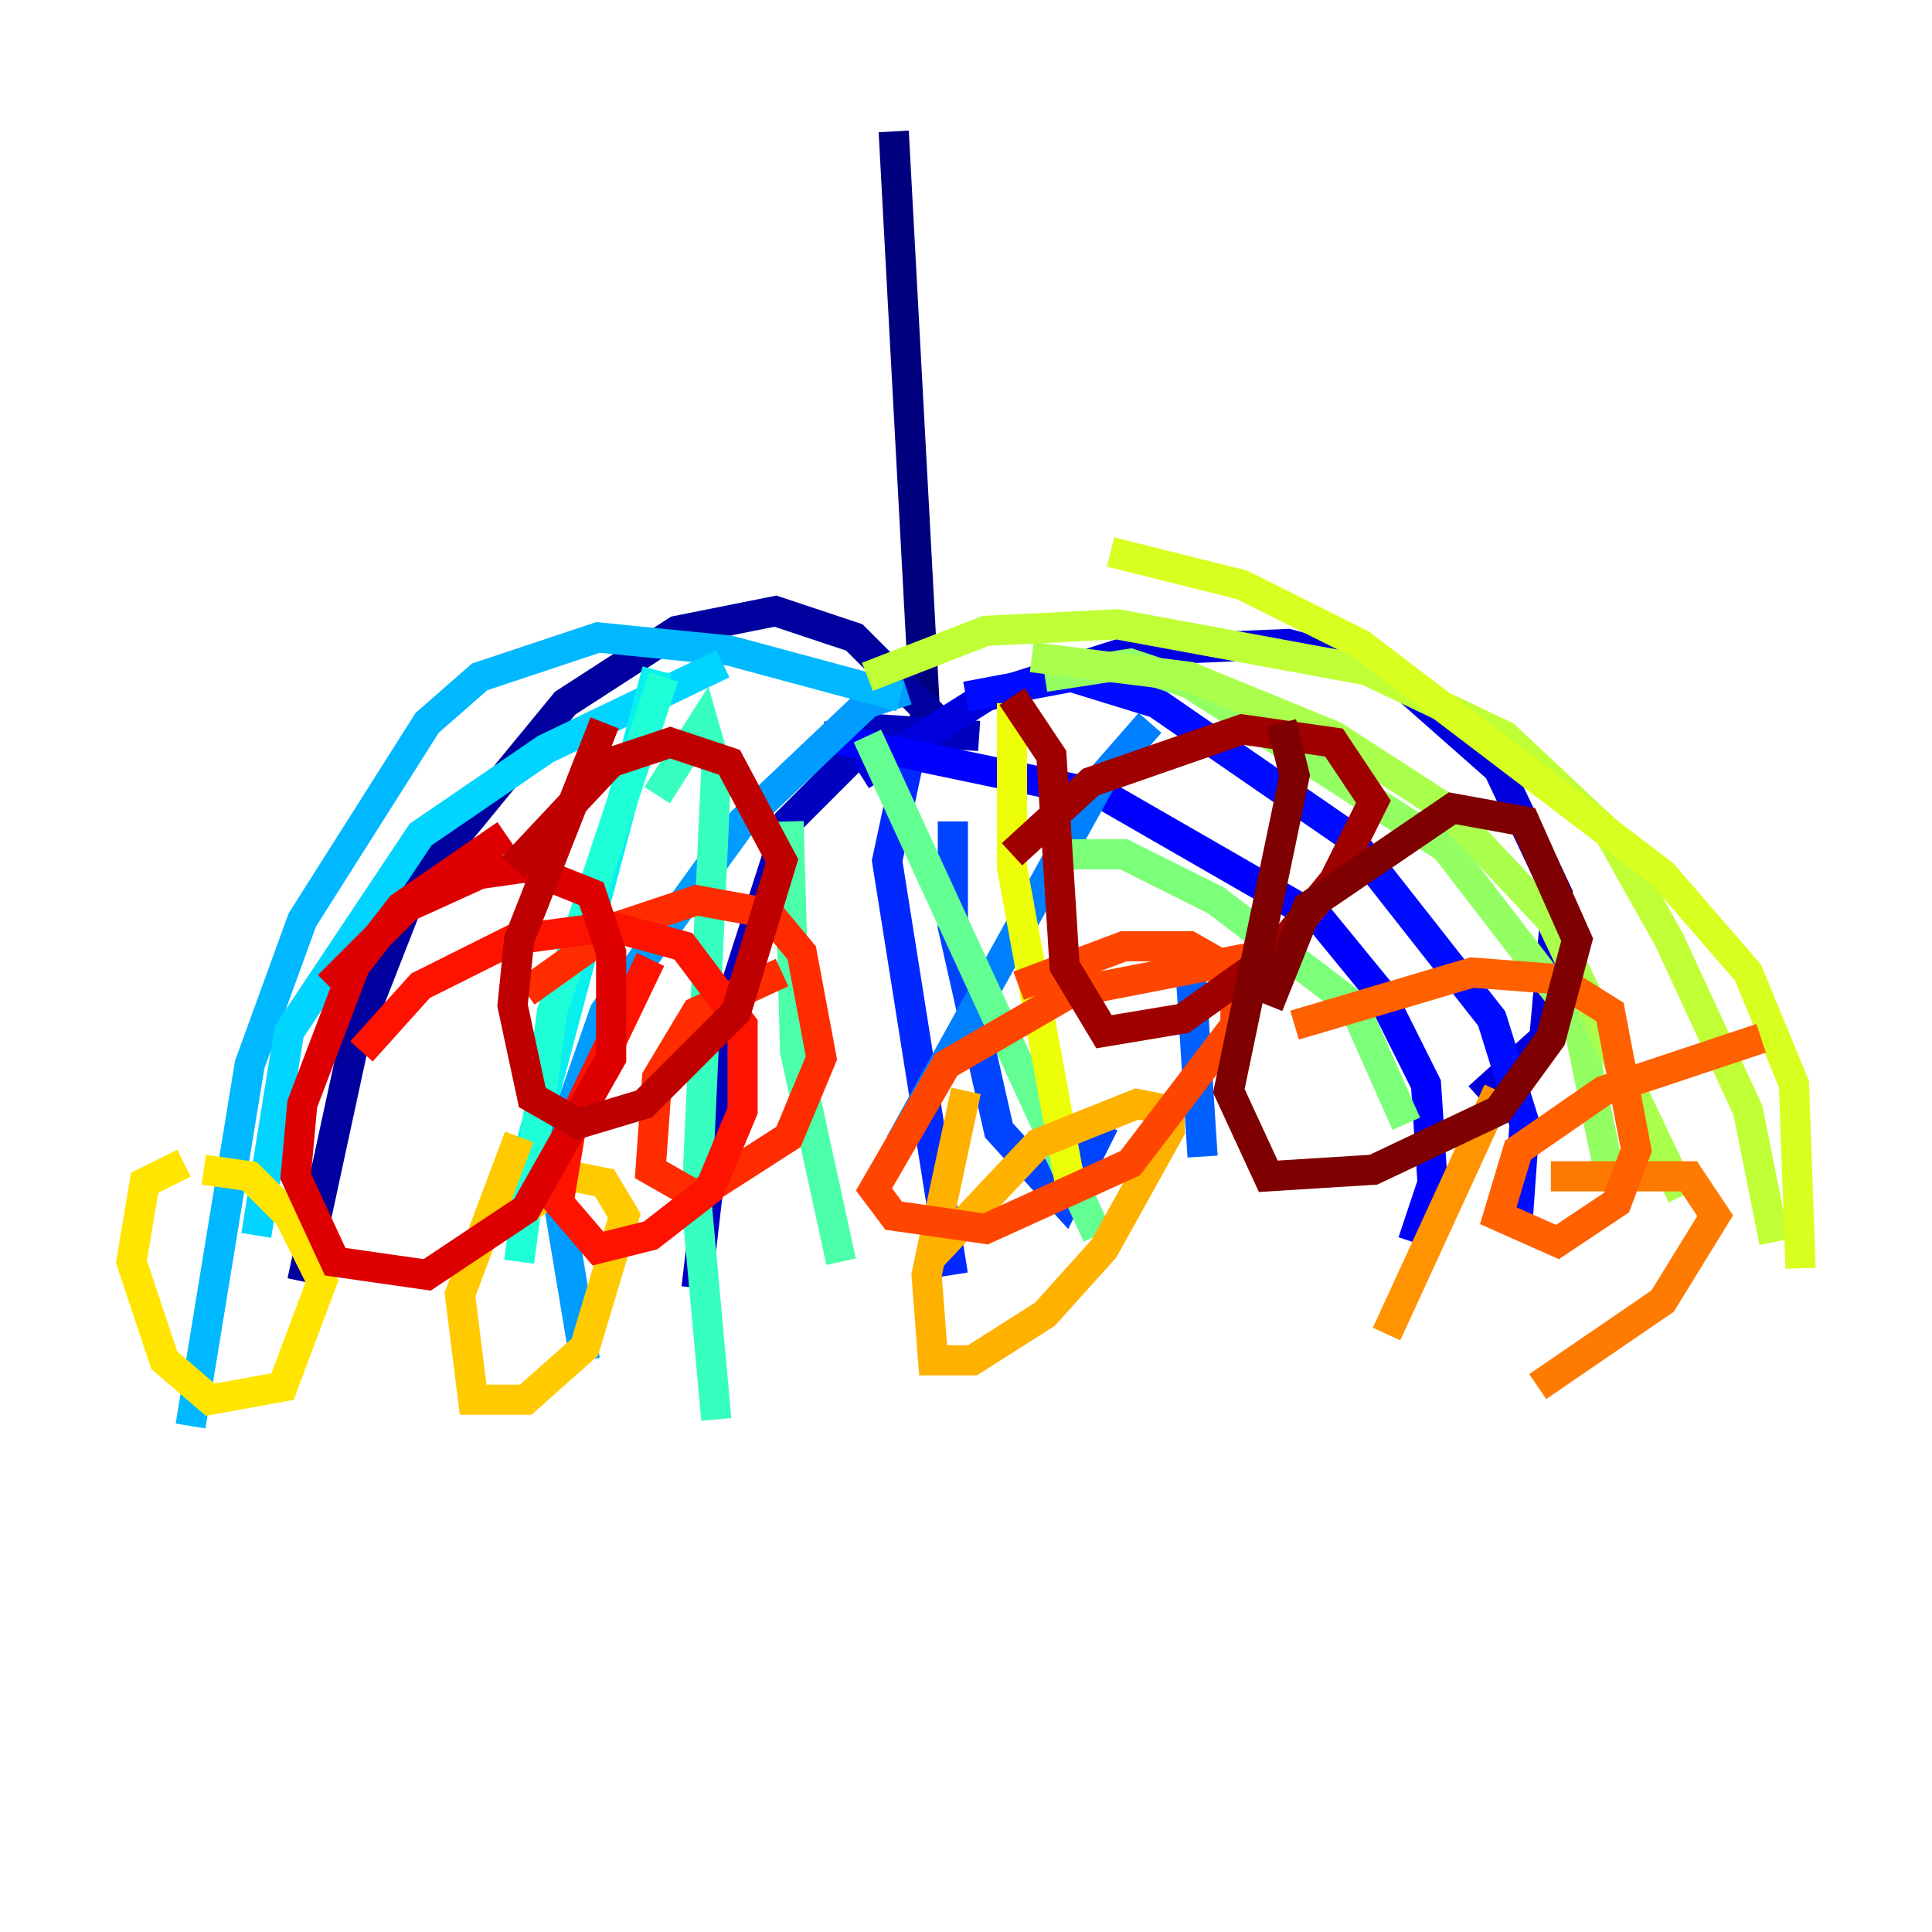 <?xml version="1.0" encoding="utf-8" ?>
<svg baseProfile="tiny" height="128" version="1.2" viewBox="0,0,128,128" width="128" xmlns="http://www.w3.org/2000/svg" xmlns:ev="http://www.w3.org/2001/xml-events" xmlns:xlink="http://www.w3.org/1999/xlink"><defs /><polyline fill="none" points="59.211,8.707 61.388,49.197" stroke="#00007f" stroke-width="2" /><polyline fill="none" points="62.258,47.891 56.599,42.231 51.374,40.49 44.843,41.796 37.442,46.585 27.429,58.776 23.51,68.789 20.027,84.898" stroke="#00009f" stroke-width="2" /><polyline fill="none" points="64.871,48.762 58.34,48.327 52.245,54.422 48.327,66.612 46.15,85.333" stroke="#0000bf" stroke-width="2" /><polyline fill="none" points="57.034,51.374 65.306,46.15 74.884,43.102 85.333,42.667 91.864,44.408 99.265,50.939 103.184,59.211 102.313,68.789 97.959,72.707" stroke="#0000de" stroke-width="2" /><polyline fill="none" points="54.422,48.762 73.143,52.68 87.51,60.952 91.429,65.742 94.476,71.837 94.912,78.367 93.605,82.286" stroke="#0000fe" stroke-width="2" /><polyline fill="none" points="64.0,46.15 70.966,44.843 76.626,46.585 89.252,55.292 98.83,67.483 101.007,74.449 100.571,80.544" stroke="#000cff" stroke-width="2" /><polyline fill="none" points="60.082,50.939 58.776,57.034 63.129,84.463" stroke="#0028ff" stroke-width="2" /><polyline fill="none" points="63.129,54.422 63.129,61.388 66.177,74.884 70.531,79.674 73.143,74.449" stroke="#0044ff" stroke-width="2" /><polyline fill="none" points="78.803,63.129 79.674,76.626" stroke="#0060ff" stroke-width="2" /><polyline fill="none" points="76.191,47.891 73.143,51.374 59.646,75.755" stroke="#0080ff" stroke-width="2" /><polyline fill="none" points="60.082,45.714 57.469,46.585 49.197,54.422 40.054,67.048 36.571,77.061 38.748,90.122" stroke="#009cff" stroke-width="2" /><polyline fill="none" points="59.646,46.15 48.327,43.102 39.619,42.231 31.782,44.843 28.299,47.891 20.027,60.952 16.544,70.531 12.626,94.476" stroke="#00b8ff" stroke-width="2" /><polyline fill="none" points="47.891,43.973 36.136,49.633 27.864,55.292 19.157,68.354 16.98,81.85" stroke="#00d4ff" stroke-width="2" /><polyline fill="none" points="43.537,44.408 34.395,78.803" stroke="#08f0ed" stroke-width="2" /><polyline fill="none" points="43.973,44.843 36.571,67.048 34.395,83.592" stroke="#1fffd7" stroke-width="2" /><polyline fill="none" points="43.537,52.68 46.585,47.891 47.456,50.939 46.15,79.674 47.456,94.041" stroke="#36ffc0" stroke-width="2" /><polyline fill="none" points="52.245,54.422 52.68,69.66 55.728,83.592" stroke="#4cffaa" stroke-width="2" /><polyline fill="none" points="57.469,48.762 72.707,81.85" stroke="#63ff93" stroke-width="2" /><polyline fill="none" points="69.225,56.599 74.449,56.599 80.544,59.646 89.687,66.612 93.17,74.449" stroke="#7cff79" stroke-width="2" /><polyline fill="none" points="69.225,44.843 74.884,43.973 78.803,45.279 95.782,56.163 104.49,67.483 106.667,77.932" stroke="#93ff63" stroke-width="2" /><polyline fill="none" points="68.354,43.537 78.803,44.843 88.381,48.762 95.782,53.551 102.748,60.952 111.456,79.238" stroke="#aaff4c" stroke-width="2" /><polyline fill="none" points="57.469,44.843 65.306,41.796 74.014,41.361 90.558,44.408 99.701,48.762 106.667,55.292 110.585,62.258 115.809,73.578 117.551,82.286" stroke="#c0ff36" stroke-width="2" /><polyline fill="none" points="73.578,36.571 82.286,38.748 90.122,42.667 110.15,57.905 115.809,64.435 118.857,71.837 119.293,84.027" stroke="#d7ff1f" stroke-width="2" /><polyline fill="none" points="67.048,46.585 67.048,57.469 70.966,78.803" stroke="#edff08" stroke-width="2" /><polyline fill="none" points="12.191,77.061 9.578,78.367 8.707,83.592 10.884,90.122 13.932,92.735 18.721,91.864 21.333,84.898 19.157,80.544 16.544,77.932 13.497,77.497" stroke="#ffe500" stroke-width="2" /><polyline fill="none" points="34.395,75.32 30.476,85.769 31.347,92.735 34.83,92.735 38.748,89.252 41.361,80.544 40.054,78.367 37.878,77.932 34.83,80.109" stroke="#ffcb00" stroke-width="2" /><polyline fill="none" points="64.0,72.272 61.388,84.463 61.823,90.122 64.435,90.122 69.225,87.075 73.143,82.721 77.497,74.884 77.497,73.578 75.32,73.143 68.789,75.755 61.823,83.156" stroke="#ffb100" stroke-width="2" /><polyline fill="none" points="99.265,72.272 91.864,88.381" stroke="#ff9400" stroke-width="2" /><polyline fill="none" points="101.878,91.864 110.15,86.204 113.633,80.544 111.891,77.932 102.748,77.932" stroke="#ff7a00" stroke-width="2" /><polyline fill="none" points="116.68,68.789 106.231,72.272 100.571,76.191 99.265,80.544 103.184,82.286 107.102,79.674 108.408,76.191 106.667,67.048 103.184,64.871 97.524,64.435 85.769,67.918" stroke="#ff6000" stroke-width="2" /><polyline fill="none" points="84.463,63.129 70.966,65.742 62.694,70.531 57.905,78.803 59.211,80.544 65.306,81.415 74.884,77.061 81.85,67.918 81.85,64.435 78.803,62.694 74.449,62.694 67.483,65.306" stroke="#ff4600" stroke-width="2" /><polyline fill="none" points="51.809,64.435 46.15,67.048 43.537,71.401 43.102,77.497 46.15,79.238 52.245,75.32 54.422,70.095 53.116,63.129 50.939,60.517 46.15,59.646 40.925,61.388 34.83,65.742" stroke="#ff2c00" stroke-width="2" /><polyline fill="none" points="43.102,63.565 37.878,74.449 37.007,79.674 39.619,82.721 43.102,81.85 47.02,78.803 49.197,73.578 49.197,67.918 45.279,62.694 40.49,61.388 33.959,62.258 27.864,65.306 23.946,69.66" stroke="#fe1200" stroke-width="2" /><polyline fill="none" points="33.524,55.292 26.558,60.082 23.51,64.0 20.027,73.143 19.592,77.932 22.204,83.592 28.299,84.463 34.83,80.109 40.49,70.095 40.49,63.129 39.184,59.211 34.83,57.469 31.782,57.905 26.993,60.082 21.769,65.306" stroke="#de0000" stroke-width="2" /><polyline fill="none" points="40.054,47.891 34.395,62.258 33.959,66.612 35.265,72.707 38.313,74.449 42.667,73.143 48.762,67.048 51.809,57.034 48.327,50.503 44.408,49.197 40.49,50.503 33.959,57.469" stroke="#bf0000" stroke-width="2" /><polyline fill="none" points="67.048,46.15 69.66,50.068 70.531,64.0 73.143,68.354 78.367,67.483 84.463,63.129 88.381,58.34 90.993,53.116 88.381,49.197 82.286,48.327 72.272,51.809 67.048,56.599" stroke="#9f0000" stroke-width="2" /><polyline fill="none" points="84.898,47.891 85.769,51.374 81.415,72.272 84.027,77.932 90.993,77.497 99.265,73.578 102.748,68.789 104.49,62.258 101.007,54.422 96.218,53.551 86.639,60.082 84.027,66.612" stroke="#7f0000" stroke-width="2" /></svg>
